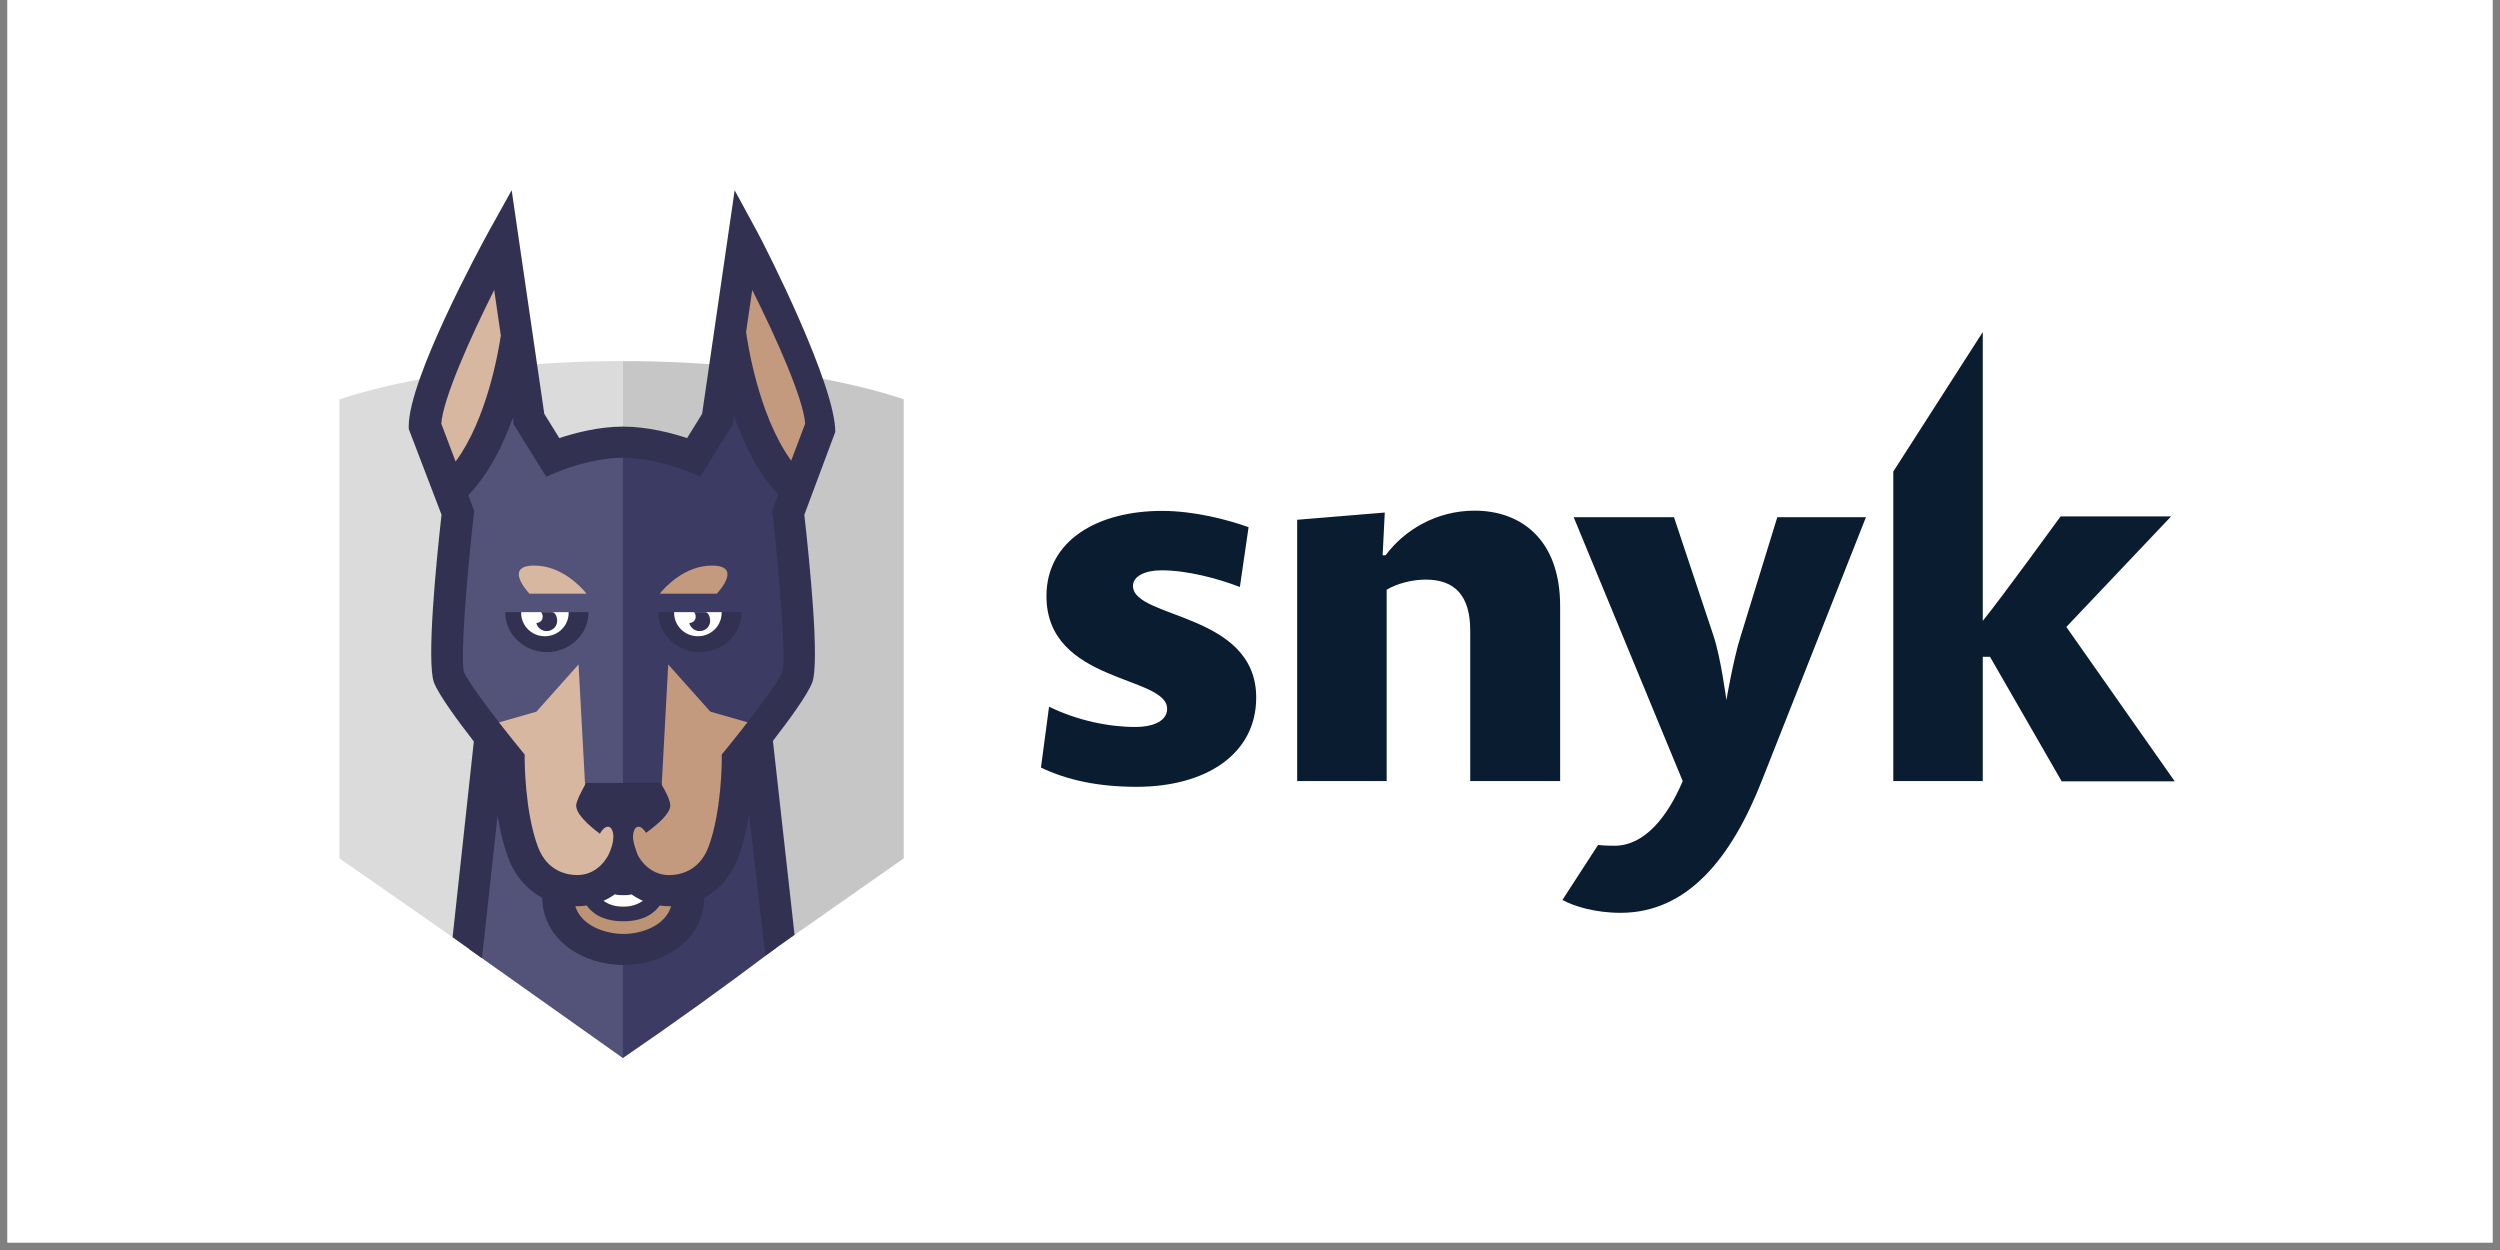 <svg xmlns="http://www.w3.org/2000/svg" xmlns:xlink="http://www.w3.org/1999/xlink" width="220" zoomAndPan="magnify" viewBox="0 0 165 82.5" height="110" preserveAspectRatio="xMidYMid meet" version="1.0"><rect x="0" y="0" width="165" height="82.5" fill="#808080" stroke="none"/><defs><clipPath id="c522990f0c"><path d="M 0.496 0 L 164.504 0 L 164.504 82.004 L 0.496 82.004 Z M 0.496 0 " clip-rule="nonzero"/></clipPath></defs><g clip-path="url(#c522990f0c)"><path fill="#ffffff" d="M 0.496 0 L 164.504 0 L 164.504 82.004 L 0.496 82.004 Z M 0.496 0 " fill-opacity="1" fill-rule="nonzero"/><path fill="#ffffff" d="M 0.496 0 L 164.504 0 L 164.504 82.004 L 0.496 82.004 Z M 0.496 0 " fill-opacity="1" fill-rule="nonzero"/></g><path fill="#091c30" d="M 131.34 43.348 L 130.863 43.348 L 130.863 51.551 L 124.957 51.551 L 124.957 31.121 L 130.863 21.914 L 130.863 40.977 C 132.039 39.539 136 34.082 136 34.082 L 143.293 34.082 L 136.379 41.379 L 143.531 51.566 L 136.07 51.566 Z M 114.879 42.008 L 117.301 34.137 L 123.152 34.137 L 116.293 51.496 C 114.25 56.715 111.324 60.246 106.957 60.246 C 105.277 60.246 103.863 59.812 103.121 59.395 L 105.473 55.766 C 105.824 55.809 106.188 55.82 106.551 55.82 C 108.566 55.82 110.078 53.867 111.059 51.551 L 103.863 34.137 L 110.484 34.137 L 113.074 41.91 C 113.578 43.391 113.941 46.207 113.941 46.207 C 113.941 46.207 114.406 43.488 114.879 42.008 Z M 97.035 41.602 C 97.035 39.328 96.027 38.254 94.109 38.254 C 93.172 38.254 92.191 38.52 91.52 38.922 L 91.52 51.551 L 85.613 51.551 L 85.613 34.305 L 91.395 33.828 L 91.254 36.648 L 91.449 36.648 C 92.695 34.973 94.809 33.703 97.328 33.703 C 100.352 33.703 102.969 35.574 102.969 39.996 L 102.969 51.551 L 97.035 51.551 Z M 68.703 50.66 L 69.238 46.641 C 71.082 47.547 73.168 47.98 74.918 47.98 C 76.191 47.98 77.031 47.547 77.031 46.781 C 77.031 44.574 69.066 45.105 69.066 39.344 C 69.066 35.656 72.457 33.719 76.695 33.719 C 78.809 33.719 80.992 34.289 82.406 34.793 L 81.832 38.742 C 80.352 38.168 78.336 37.641 76.656 37.641 C 75.617 37.641 74.777 38.004 74.777 38.672 C 74.777 40.848 82.91 40.418 82.91 46.039 C 82.91 49.781 79.578 51.93 75.016 51.93 C 72.496 51.93 70.453 51.496 68.703 50.66 Z M 68.703 50.66 " fill-opacity="1" fill-rule="nonzero"/><path fill="#ffffff" d="M 55.848 25.199 L 26.465 25.199 C 26.465 23.363 29.121 17.812 34.43 8.547 C 34.43 8.547 35.168 13.434 36.637 23.203 L 45.613 23.203 L 47.816 8.547 C 53.168 17.934 55.848 23.484 55.848 25.199 Z M 55.848 25.199 " fill-opacity="1" fill-rule="nonzero"/><path fill="#ffffff" d="M 41.109 71.648 L 21.133 57.672 L 21.133 25.051 C 21.133 25.051 28.52 22.328 41.137 22.328 C 53.754 22.328 61.086 25.051 61.086 25.051 L 61.086 57.672 Z M 41.109 71.648 " fill-opacity="1" fill-rule="nonzero"/><path fill="#dbdbdb" d="M 41.109 69.684 L 22.406 56.652 L 22.406 26.359 C 22.406 26.359 29.402 23.832 41.109 23.832 Z M 41.109 69.684 " fill-opacity="1" fill-rule="nonzero"/><path fill="#c6c6c6" d="M 41.137 23.832 C 41.125 23.832 41.117 23.832 41.109 23.832 L 41.109 69.645 L 59.648 56.652 L 59.648 26.359 C 59.648 26.359 52.844 23.832 41.137 23.832 Z M 41.137 23.832 " fill-opacity="1" fill-rule="nonzero"/><path fill="#3b3b63" d="M 51.23 62.555 L 49.652 48.871 L 40.984 48.871 L 40.984 69.715 L 41.109 69.832 C 44.48 67.531 47.855 65.105 51.23 62.555 Z M 51.23 62.555 " fill-opacity="1" fill-rule="nonzero"/><path fill="#53537a" d="M 30.996 62.664 L 41.109 69.832 L 41.113 48.453 L 32.355 48.453 Z M 30.996 62.664 " fill-opacity="1" fill-rule="nonzero"/><path fill="#bc9375" d="M 45.438 58.613 C 45.438 60.965 43.203 62.129 41.152 62.129 C 39.105 62.129 36.824 60.965 36.824 58.613 " fill-opacity="1" fill-rule="nonzero"/><path fill="#ffffff" d="M 41.133 59.828 C 39.484 59.828 38.688 58.641 38.688 56.203 L 39.469 56.203 C 39.469 59.059 40.594 59.059 41.133 59.059 C 41.672 59.059 42.793 59.059 42.793 56.203 L 43.578 56.203 C 43.578 58.641 42.777 59.828 41.133 59.828 Z M 41.133 59.828 " fill-opacity="1" fill-rule="nonzero"/><path fill="#c49a7e" d="M 41.109 56.797 C 41.617 58.105 42.594 58.762 44.047 58.762 C 45.465 58.762 46.949 58.027 47.621 56.211 C 48.566 53.672 48.555 50.137 48.555 50.137 C 48.555 50.137 52.746 44.984 52.746 43.238 L 41.109 43.238 Z M 41.109 56.797 " fill-opacity="1" fill-rule="nonzero"/><path fill="#d8b7a0" d="M 29.305 43.238 C 29.305 45.258 33.457 50.137 33.457 50.137 C 33.457 50.137 33.449 53.668 34.391 56.211 C 35.066 58.023 36.551 58.762 37.969 58.762 C 39.422 58.762 40.469 58.105 41.109 56.797 L 41.109 43.238 Z M 29.305 43.238 " fill-opacity="1" fill-rule="nonzero"/><path fill="#3b3b63" d="M 52.246 31.637 C 49.016 28.383 48.207 21.598 48.207 21.598 C 47.605 23.734 46.297 30.039 46.297 30.039 C 46.297 30.039 43.75 29.23 41.008 29.227 C 40.918 29.227 40.918 37.719 41.008 54.703 L 43.617 52.852 L 44.102 43.855 L 46.883 46.969 L 50.465 47.996 C 50.465 47.996 51.805 47.059 51.805 47.062 C 52.371 46.281 52.559 45.613 52.699 45.266 C 53.195 44.008 52.078 34.383 52.078 34.383 C 51.684 33.566 52.246 31.637 52.246 31.637 Z M 52.246 31.637 " fill-opacity="1" fill-rule="nonzero"/><path fill="#53537a" d="M 35.992 30.039 C 35.992 30.039 34.684 23.734 34.078 21.598 C 34.078 21.598 33.273 28.383 30.043 31.637 C 30.043 31.637 30.605 33.566 30.211 34.379 C 30.211 34.379 29.094 44.008 29.59 45.266 C 29.727 45.609 29.918 46.277 30.484 47.062 C 30.484 47.059 31.824 47.996 31.824 47.996 L 35.406 46.969 L 38.184 43.852 L 38.672 52.848 L 41.113 54.652 L 41.113 29.18 C 38.359 29.184 35.992 30.039 35.992 30.039 Z M 35.992 30.039 " fill-opacity="1" fill-rule="nonzero"/><path fill="#333152" d="M 49.984 15.312 C 50.523 16.293 55.129 25.363 55.129 28.504 L 53.086 33.973 C 53.43 37.059 54.117 43.762 53.598 45.07 C 53.277 45.883 52.059 47.547 51.012 48.898 L 52.441 61.703 L 50.512 63.07 L 49.438 53.711 C 49.289 54.66 49.066 55.676 48.73 56.586 C 48.281 57.793 47.492 58.707 46.48 59.246 C 46.422 62.137 43.711 63.695 41.152 63.695 C 38.578 63.695 35.844 62.137 35.781 59.25 C 34.77 58.707 33.977 57.793 33.531 56.586 C 33.207 55.711 32.988 54.742 32.84 53.824 L 31.812 63.242 L 29.871 61.855 L 31.273 48.938 C 30.219 47.582 28.977 45.891 28.652 45.07 C 28.133 43.762 28.793 37.059 29.141 33.973 L 26.977 28.312 L 26.977 28.129 C 26.977 24.988 31.703 16.293 32.238 15.312 L 33.77 12.555 C 34.703 18.938 35.168 22.133 35.168 22.137 L 35.922 27.309 L 36.914 28.914 C 37.867 28.598 39.484 28.156 41.121 28.156 C 42.762 28.156 44.391 28.598 45.348 28.914 L 46.34 27.312 L 48.488 12.555 Z M 41.152 61.641 C 42.285 61.641 43.895 61.137 44.297 59.809 C 44.254 59.809 44.215 59.812 44.172 59.812 C 43.949 59.812 43.746 59.789 43.543 59.766 C 42.961 60.562 42.051 60.805 41.133 60.805 C 40.211 60.805 39.305 60.559 38.723 59.762 C 38.523 59.793 38.312 59.812 38.094 59.812 C 38.051 59.812 38.008 59.809 37.969 59.809 C 38.375 61.137 40.008 61.641 41.152 61.641 Z M 39.828 59.453 C 40.18 59.711 40.613 59.852 41.133 59.852 C 41.648 59.852 42.078 59.707 42.43 59.453 C 42.152 59.328 41.898 59.184 41.676 59.027 C 41.473 59.086 41.281 59.082 41.133 59.082 C 40.98 59.082 40.785 59.082 40.582 59.023 C 40.359 59.184 40.109 59.328 39.828 59.453 Z M 47.867 49.516 C 49.254 47.82 51.348 45.09 51.648 44.328 C 51.879 43.539 51.488 38.328 50.992 33.957 L 50.965 33.715 L 51.375 32.629 C 50.023 31.215 49.082 29.273 48.438 27.441 L 48.352 28.02 L 46.219 31.461 L 45.387 31.113 C 45.363 31.105 43.188 30.211 41.121 30.211 C 39.043 30.211 36.902 31.105 36.883 31.113 L 36.047 31.465 L 33.91 28.02 L 33.848 27.578 C 33.195 29.391 32.25 31.297 30.906 32.68 L 31.297 33.715 L 31.27 33.957 C 30.773 38.328 30.383 43.539 30.621 44.348 C 30.918 45.094 33.008 47.824 34.398 49.516 L 34.629 49.801 L 34.629 50.16 C 34.629 50.195 34.633 53.547 35.5 55.883 C 36.129 57.574 37.523 57.754 38.094 57.754 C 39.531 57.754 40.141 56.461 40.164 56.406 C 40.5 55.754 40.668 54.688 40.668 53.199 L 41.539 53.199 C 41.539 54.395 41.719 55.465 42.082 56.41 C 42.102 56.457 42.727 57.758 44.172 57.758 C 44.742 57.758 46.137 57.574 46.766 55.883 C 47.633 53.543 47.637 50.195 47.637 50.164 L 47.633 49.801 Z M 47.867 49.516 " fill-opacity="1" fill-rule="nonzero"/><path fill="#333152" d="M 48.938 40.402 L 43.445 40.402 L 43.445 40.445 C 43.445 41.879 44.707 43.043 46.191 43.043 C 47.672 43.043 48.938 41.879 48.938 40.445 Z M 48.938 40.402 " fill-opacity="1" fill-rule="nonzero"/><path fill="#ffffff" d="M 44.492 40.402 L 44.492 40.445 C 44.492 41.301 45.191 41.992 46.062 41.992 C 46.93 41.992 47.629 41.301 47.629 40.445 L 47.629 40.402 Z M 44.492 40.402 " fill-opacity="1" fill-rule="nonzero"/><path fill="#333152" d="M 45.809 40.402 C 45.801 40.402 45.797 40.406 45.789 40.406 C 45.879 40.426 45.93 40.629 45.91 40.766 C 45.883 40.973 45.703 41.113 45.496 41.117 C 45.559 41.387 45.781 41.605 46.078 41.645 C 46.461 41.699 46.812 41.441 46.863 41.07 C 46.902 40.793 46.77 40.402 46.543 40.402 Z M 45.809 40.402 " fill-opacity="1" fill-rule="nonzero"/><path fill="#333152" d="M 38.84 40.402 L 33.348 40.402 L 33.348 40.445 C 33.348 41.879 34.613 43.043 36.094 43.043 C 37.574 43.043 38.84 41.879 38.84 40.445 Z M 38.84 40.402 " fill-opacity="1" fill-rule="nonzero"/><path fill="#ffffff" d="M 34.395 40.402 L 34.395 40.445 C 34.395 41.301 35.094 41.992 35.961 41.992 C 36.832 41.992 37.531 41.301 37.531 40.445 L 37.531 40.402 Z M 34.395 40.402 " fill-opacity="1" fill-rule="nonzero"/><path fill="#333152" d="M 36.445 40.402 L 35.711 40.402 C 35.703 40.402 35.699 40.406 35.691 40.406 C 35.781 40.426 35.832 40.629 35.812 40.766 C 35.785 40.973 35.605 41.113 35.398 41.117 C 35.461 41.387 35.684 41.605 35.98 41.645 C 36.359 41.699 36.715 41.441 36.766 41.07 C 36.805 40.793 36.672 40.402 36.445 40.402 Z M 36.445 40.402 " fill-opacity="1" fill-rule="nonzero"/><path fill="#c49a7e" d="M 47.312 39.18 C 47.488 38.988 48.98 37.328 46.984 37.328 C 45.184 37.328 43.887 38.758 43.543 39.18 Z M 47.312 39.18 " fill-opacity="1" fill-rule="nonzero"/><path fill="#d8b7a0" d="M 38.711 39.18 C 38.367 38.758 37.07 37.328 35.27 37.328 C 33.273 37.328 34.766 38.988 34.941 39.18 Z M 38.711 39.18 " fill-opacity="1" fill-rule="nonzero"/><path fill="#d8b7a0" d="M 29.125 27.961 C 29.242 26.332 30.969 22.426 32.617 19.137 L 33.055 22.145 C 32.887 23.27 32.121 27.684 30.07 30.461 Z M 29.125 27.961 " fill-opacity="1" fill-rule="nonzero"/><path fill="#c49a7e" d="M 49.242 21.91 L 49.648 19.137 C 51.293 22.426 53.023 26.332 53.141 27.961 L 52.219 30.402 C 50 27.344 49.305 22.367 49.242 21.91 Z M 49.242 21.91 " fill-opacity="1" fill-rule="nonzero"/><path fill="#333152" d="M 39.594 55.027 C 38.82 54.449 38.027 53.723 38.027 53.164 C 38.027 52.797 38.688 51.668 38.688 51.668 L 43.594 51.668 C 43.594 51.668 44.238 52.672 44.238 53.164 C 44.238 53.684 43.438 54.391 42.637 54.969 C 42.363 54.508 42.02 54.426 41.859 54.789 C 41.777 54.977 41.758 55.25 41.801 55.531 C 41.363 55.809 41.047 55.984 41.047 55.984 C 41.047 55.984 40.801 55.844 40.449 55.617 C 40.508 55.305 40.496 54.996 40.402 54.789 C 40.242 54.422 39.891 54.508 39.617 54.984 C 39.609 55 39.602 55.012 39.594 55.027 Z M 39.594 55.027 " fill-opacity="1" fill-rule="nonzero"/></svg>